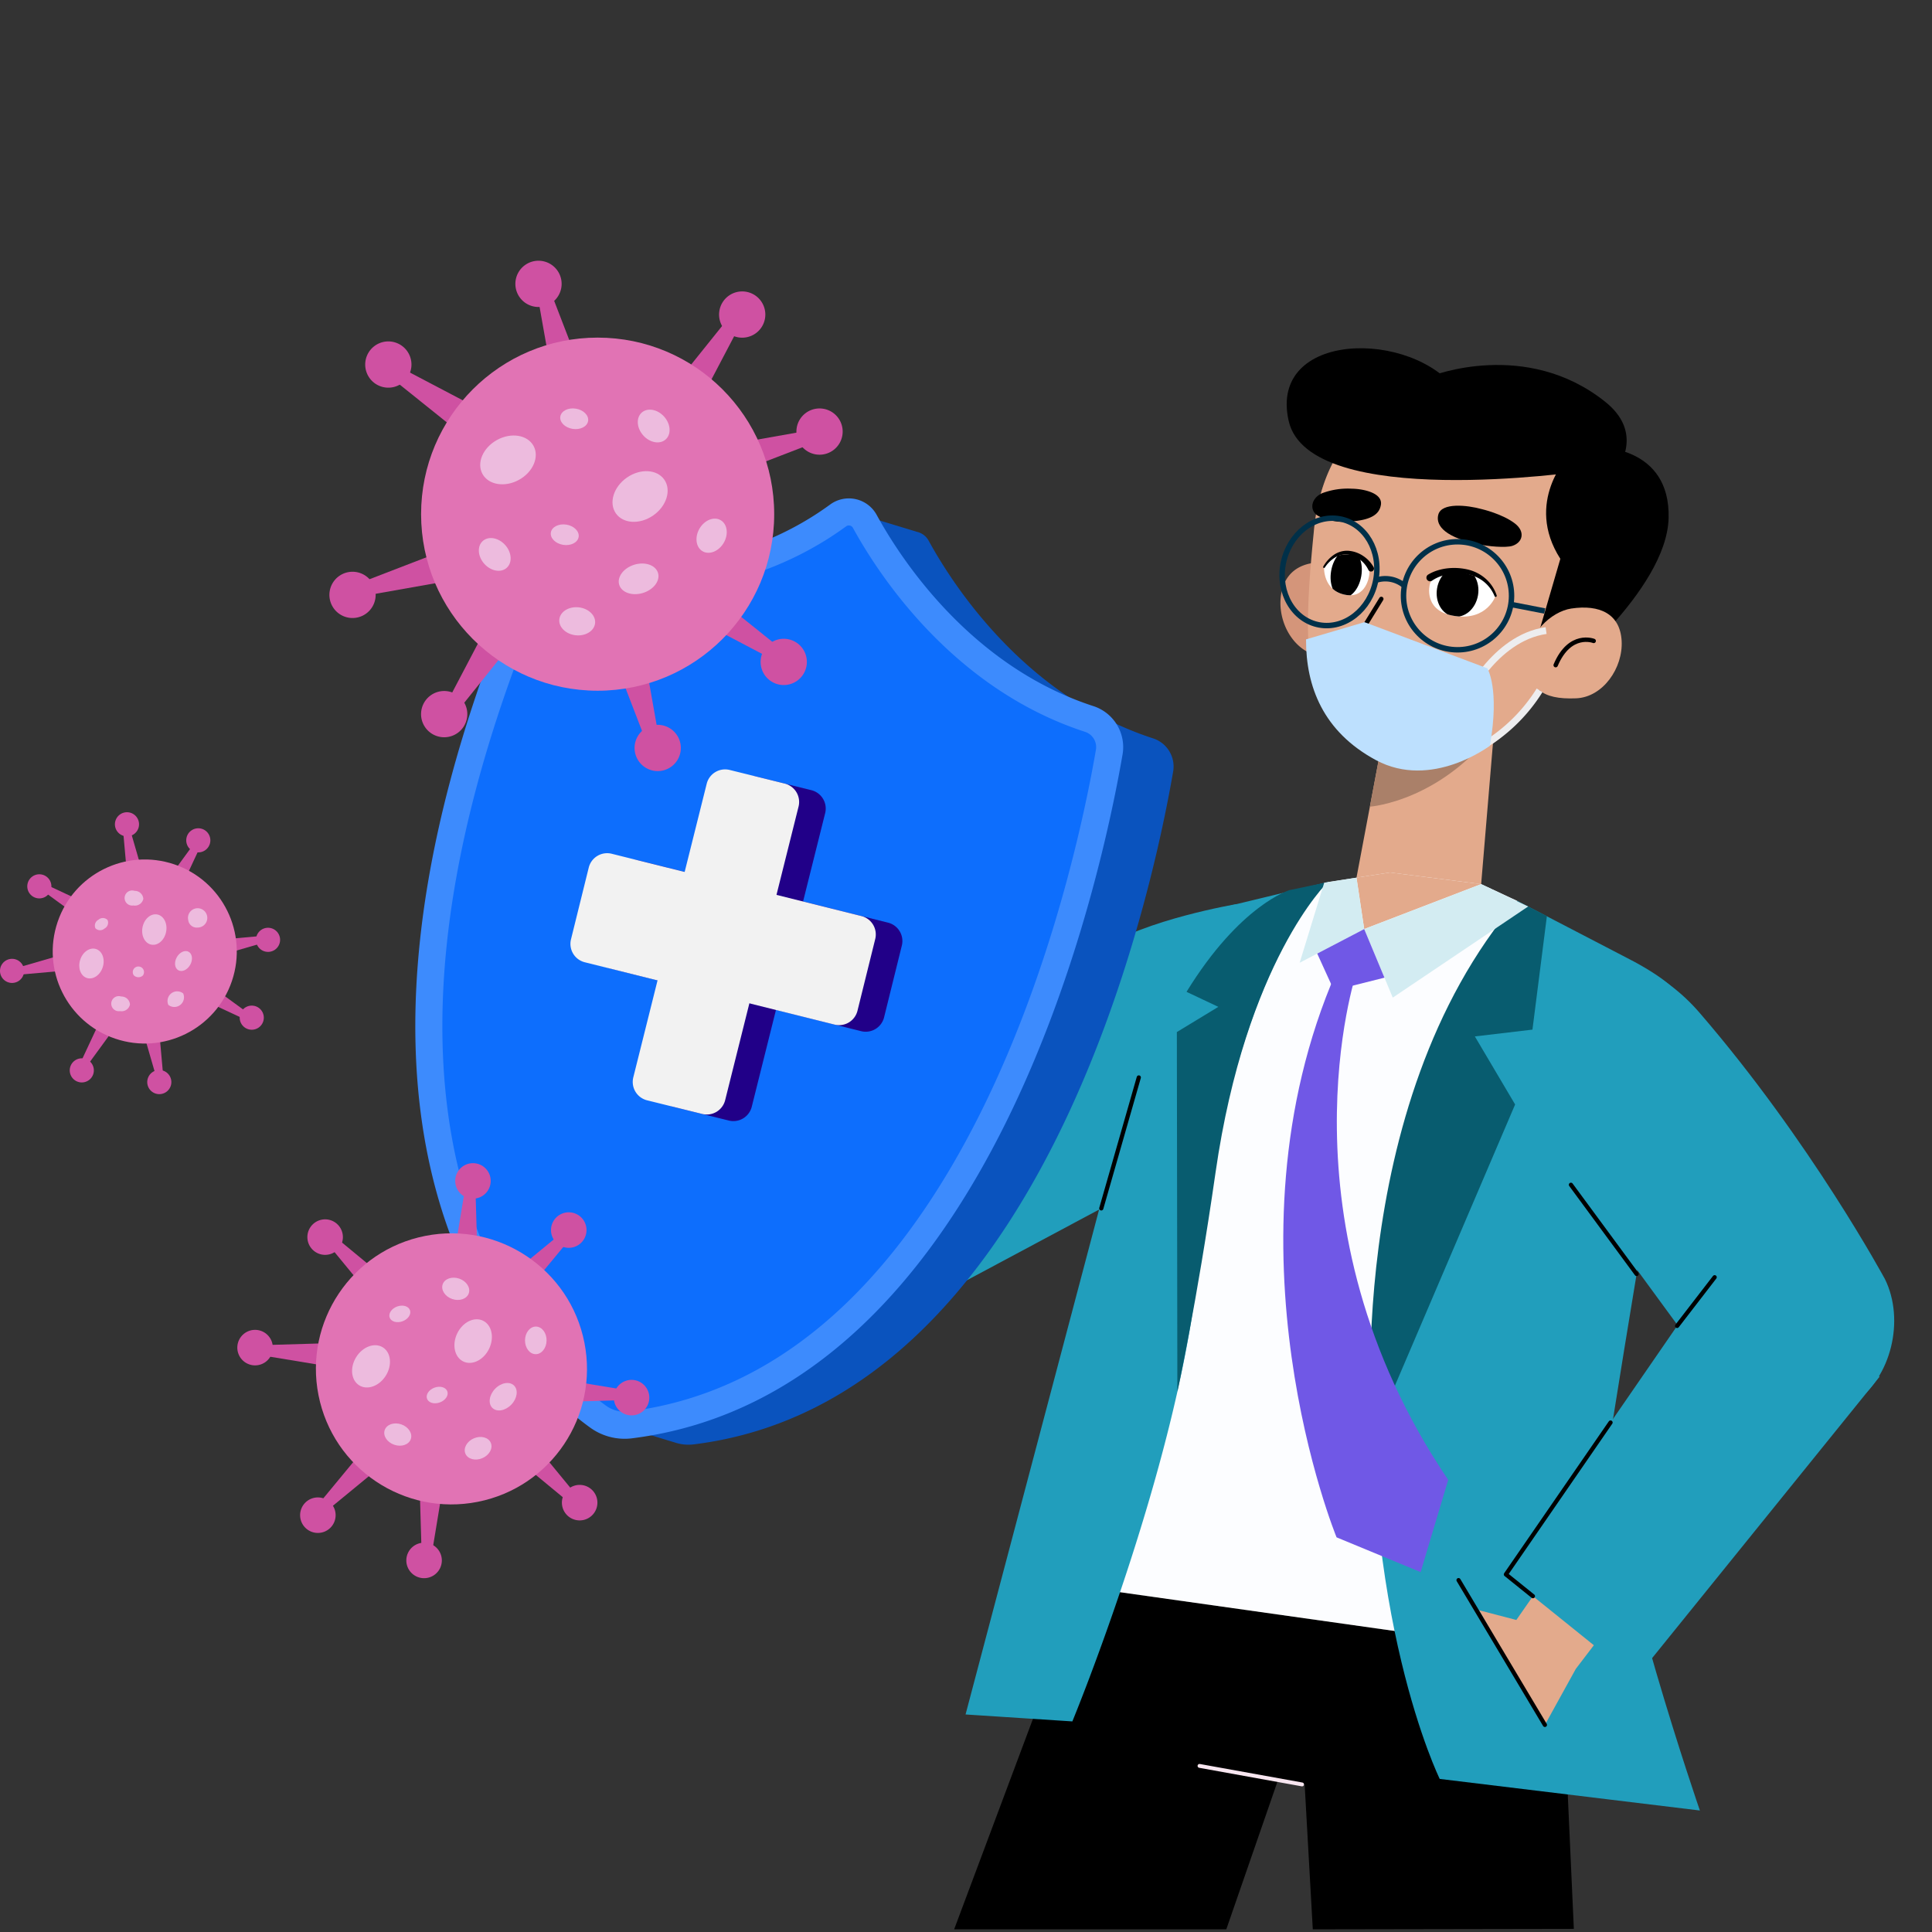 <svg id="OBJECTS" xmlns="http://www.w3.org/2000/svg" xmlns:xlink="http://www.w3.org/1999/xlink" viewBox="0 0 500 500"><rect x="0" y="0" width="500" height="500" fill="#333333" stroke="none"/><defs><style>.cls-1{fill:#fff;}.cls-10,.cls-12,.cls-15,.cls-2,.cls-21,.cls-7{fill:none;}.cls-2{stroke:#f8e6f0;}.cls-15,.cls-2,.cls-7{stroke-linecap:round;stroke-linejoin:round;}.cls-3{fill:#9d583b;}.cls-4{fill:#d4957a;}.cls-5{fill:#e3aa8c;}.cls-6{fill:#aa8069;}.cls-15,.cls-7{stroke:#000;}.cls-7{stroke-width:1.138px;}.cls-8{clip-path:url(#clip-path);}.cls-9{clip-path:url(#clip-path-2);}.cls-10{stroke:#ededef;stroke-width:1.765px;}.cls-10,.cls-12,.cls-21{stroke-miterlimit:10;}.cls-11{fill:#bde0fe;}.cls-12{stroke:#003049;stroke-width:1.41px;}.cls-13{fill:#fcfdff;}.cls-14{fill:#219ebc;}.cls-15{stroke-width:1.084px;}.cls-16{fill:#085c6f;}.cls-17{fill:#d3ecf2;}.cls-18{fill:#7058e6;}.cls-19{fill:#0a53be;}.cls-20{fill:#0d6efd;}.cls-21{stroke:#3d8bfd;stroke-width:7px;}.cls-22{fill:#210088;}.cls-23{fill:#f2f2f2;}.cls-24{fill:#cf51a2;}.cls-25{fill:#e173b4;}.cls-26{fill:#edbbde;}</style><clipPath id="clip-path"><path class="cls-1" d="M370.038,151.243s.861-4.968,9.25-2.879c7.531,1.876,7.779,5.826,7.779,5.826s-2.125,6.45-10.517,5.235S370.038,151.243,370.038,151.243Z"/></clipPath><clipPath id="clip-path-2"><path class="cls-1" d="M354.369,148.757s.821-4.836-5.122-5.237c-5.334-.359-6.584,3.227-6.584,3.227s-.351,5.945,5.352,7.155S354.369,148.757,354.369,148.757Z"/></clipPath></defs><polygon points="280.118 410.686 246.932 499.31 317.366 499.31 330.705 460.802 337.648 461.93 339.749 499.31 407.31 499.192 404.097 428.192 280.118 410.686"/><line class="cls-2" x1="336.974" y1="461.808" x2="310.432" y2="457.012"/><path class="cls-3" d="M420.594,145.946c-3.392,21.25-32.589,34.895-47.722,31.839-21.093-4.26-35.727-23.369-32.334-44.619A38.964,38.964,0,0,1,385.156,100.832C406.406,104.224,424.451,121.784,420.594,145.946Z"/><path class="cls-4" d="M355.863,160.891c-1.389,6.849-7.822,10.22-14.67,8.831s-10.937-9.554-9.548-16.403,7.484-8.732,14.333-7.343A12.653,12.653,0,0,1,355.863,160.891Z"/><polygon class="cls-5" points="387.681 176.786 383.323 228.808 351.057 227.139 359.642 181.63 387.681 176.786"/><path class="cls-6" d="M354.523,208.767s19.737-1.399,34.228-22.635l-30.429,2.495Z"/><path class="cls-5" d="M371.258,104.801s-27.565-3.491-31.25,32.864-.98,46.609,12.23,56.488c11.871,8.878,29.425,5.46,41.286-8.354a55.264,55.264,0,0,0,10.541-20.978l3.648-9.066S426.498,110.766,371.258,104.801Z"/><path d="M409.504,121.955s-70.703,10.342-75.998-13.027,32.077-23.841,43.776-7.569C377.281,101.359,402.552,106.441,409.504,121.955Z"/><path d="M406.158,118.026c-.232-.292-11.739,11.967-2.344,26.594l-5.662,19.42,4.216,2.614,9.46-11.037,3.847-24.101Z"/><path d="M370.466,97.321s24.428-9.716,44.917,6.626c16.124,12.86-7.735,28.985-7.735,28.985l-3.92-15.565-21.088-9.496Z"/><path d="M413.572,115.731s18.759-.412,18.261,18.367S402.538,175.77,402.538,175.77Z"/><path class="cls-5" d="M395.49,171.038c.404,6.976,3.258,10.064,12.411,9.684,6.982-.29,12.181-7.908,11.777-14.884s-5.671-9.451-13.038-8.351C401.509,158.253,395.085,164.062,395.49,171.038Z"/><path class="cls-7" d="M412.445,165.87s-6.155-2.443-9.839,6.27"/><polyline class="cls-7" points="357.482 155 351.943 163.986 356.179 167.305"/><path class="cls-1" d="M370.038,151.243s.861-4.968,9.25-2.879c7.531,1.876,7.779,5.826,7.779,5.826s-2.125,6.45-10.517,5.235S370.038,151.243,370.038,151.243Z"/><g class="cls-8"><path d="M382.503,154.068c-.602,3.529-3.459,5.979-6.382,5.473s-4.805-3.777-4.203-7.305,3.459-5.979,6.382-5.473S383.104,150.54,382.503,154.068Z"/></g><path d="M369.578,148.72a10.679,10.679,0,0,1,2.523-1.12,13.673,13.673,0,0,1,2.597-.527,15.565,15.565,0,0,1,5.206.328,10.73,10.73,0,0,1,4.617,2.399,9.957,9.957,0,0,1,2.826,4.304.292.292,0,0,1-.549.197l-.012-.03a9.262,9.262,0,0,0-2.846-3.787,9.672,9.672,0,0,0-4.294-1.901,14.022,14.022,0,0,0-4.735.013,12.053,12.053,0,0,0-2.26.617,9.203,9.203,0,0,0-1.977,1.023l-.048.035a.938.938,0,0,1-1.104-1.516C369.54,148.745,369.56,148.732,369.578,148.72Z"/><path class="cls-1" d="M354.369,148.757s.821-4.836-5.122-5.237c-5.334-.359-6.584,3.227-6.584,3.227s-.351,5.945,5.352,7.155S354.369,148.757,354.369,148.757Z"/><g class="cls-9"><path d="M344.497,147.754c-.589,3.433.679,6.515,2.832,6.885s4.377-2.113,4.967-5.546-.679-6.515-2.832-6.885S345.086,144.321,344.497,147.754Z"/></g><path d="M354.105,147.423a7.207,7.207,0,0,0-2.154-2.597,6.679,6.679,0,0,0-3.182-1.314,5.212,5.212,0,0,0-3.335.809,8.457,8.457,0,0,0-2.561,2.541l-.01.016a.239.239,0,0,1-.408-.248,9.03,9.03,0,0,1,2.575-2.917,6.076,6.076,0,0,1,3.807-1.18,7.892,7.892,0,0,1,3.826,1.262,8.498,8.498,0,0,1,2.831,2.981.767.767,0,0,1-1.334.757c-.009-.017-.018-.034-.026-.051Z"/><path d="M383.487,131.762s5.41,1.243,8.615,3.75c2.655,2.076,2.008,4.877-.698,5.754-1.677.544-6.227.177-9.213-.49-9.415-2.103-10.568-5.409-9.95-7.627C373.11,130.03,379.649,130.697,383.487,131.762Z"/><path d="M349.778,126.473a18.871,18.871,0,0,0-7.608,1.169c-2.687,1.201-3.262,3.929-1.637,5.439,1.007.936,4.407,1.992,6.826,1.965,7.87-.088,9.633-2.174,10.012-4.361C357.905,127.609,352.942,126.506,349.778,126.473Z"/><path class="cls-10" d="M382.869,193.552a43.73,43.73,0,0,0,15.573-14.894"/><path class="cls-10" d="M379.292,181.025c-.189.402,7.208-15.869,20.839-17.835"/><path class="cls-11" d="M338.001,165.467l15.123-4.455L384.911,172.956s3.282,5.19.669,20.032c0,0-15.064,11.484-29.472,3.737C342.435,189.373,337.951,177.68,338.001,165.467Z"/><circle class="cls-12" cx="377.206" cy="154.186" r="13.98" transform="translate(220.069 530.173) rotate(-89.551)"/><path class="cls-12" d="M356.04,150.192c-1.469,7.578-8.018,12.742-14.626,11.534s-10.775-8.331-9.306-15.91,8.018-12.742,14.626-11.534S357.509,142.613,356.04,150.192Z"/><path class="cls-12" d="M356.039,150.191a7.625,7.625,0,0,1,7.43,1.402"/><line class="cls-12" x1="391.005" y1="156.423" x2="399.78" y2="158.126"/><path class="cls-13" d="M359.712,225.798l-16.089,2.492c-23.336,9.743-40.527,19.894-43.406,40.25l-20.099,142.145,123.979,17.506.724-87.299,14.215-74.667c2.01-10.555-16.977-27.969-26.418-33.099l-9.295-4.319Z"/><path class="cls-14" d="M320.01,233.985s-23.544,3.942-35.221,11.725-86.534,57.455-86.534,57.455l14.864,48.007L285.012,312.73Z"/><path class="cls-14" d="M343.623,228.29l-30.531,7.363a14.342,14.342,0,0,0-11.005,10.679L249.884,443.703l27.64,1.798s26.799-64.807,32.343-115.203C318.742,249.623,343.623,228.29,343.623,228.29Z"/><line class="cls-15" x1="285.012" y1="312.73" x2="294.719" y2="278.844"/><path class="cls-16" d="M343.623,228.29l-9.908,2.073s-12.779,3.767-26.642,26.324l8.232,3.887-10.736,6.52.132,93.085s4.955-22.439,9.875-56.696C322.443,248.71,343.623,228.29,343.623,228.29Z"/><path class="cls-14" d="M392.617,233.127s-33.653,36.19-37.228,110.595,17.21,116.66,17.21,116.66l67.328,8.174S417.784,404.398,416.102,375.614c12.647-78.876,12.941-79.458,21.041-104.249,2.858-8.748.578-15.08-17.229-24.052Z"/><path class="cls-16" d="M392.617,233.127l7.717,3.953-3.737,29.384-14.906,1.761L392.112,285.838,355.169,372.259S347.003,286.402,392.617,233.127Z"/><path class="cls-14" d="M439.854,262.11c28.736,33.281,47.967,68.919,47.967,68.919,5.216,10.545,1.671,25.648-8.141,32.139h0c-11.495,7.604-29.157,5.504-35.616-6.671l-41.773-57.071c-6.527-12.304-8.738-42.574,3.819-48.599h0C418.216,245.019,431.08,251.948,439.854,262.11Z"/><line class="cls-15" x1="423.558" y1="329.704" x2="406.553" y2="306.617"/><polygon class="cls-5" points="407.818 431.905 416.805 420.131 399.613 408.935 392.425 419.248 382.79 416.737 399.818 446.403 407.818 431.905"/><line class="cls-15" x1="399.818" y1="446.403" x2="377.468" y2="408.935"/><polygon class="cls-14" points="486.439 356.28 423.252 434.453 389.725 407.454 443.84 328.917 486.439 356.28"/><polyline class="cls-15" points="416.807 368.149 389.725 407.454 396.719 413.086"/><line class="cls-15" x1="434.036" y1="343.146" x2="443.751" y2="330.548"/><polygon class="cls-5" points="383.323 228.808 353.053 240.441 351.057 227.139 359.712 225.798 383.323 228.808 383.323 228.808"/><polygon class="cls-17" points="353.053 240.441 360.445 258.182 395.487 234.597 383.323 228.808 353.053 240.441"/><polygon class="cls-17" points="353.053 240.441 336.353 249.158 342.709 228.432 351.057 227.139 353.053 240.441"/><polygon class="cls-18" points="353.053 240.441 340.898 246.786 345.23 256.3 358.294 253.02 353.053 240.441"/><path class="cls-18" d="M351.015,251.799s-21.343,64.43,23.778,131.189l-7.137,23.869L345.903,397.862s-30.996-75.413-.052-146.399Z"/><path class="cls-19" d="M298.373,191.079C265.267,180.277,246.678,151.52,240.336,139.93a4.62,4.62,0,0,0-3.142-2.314l.003-.008L220.863,132.645l-6.787,9.735-.487,6.742c-21.302,8.031-41.986,6.301-51.771,4.731a7.671,7.671,0,0,0-8.315,4.59c-49.343,118.4-17.262,177.652,5.223,201.918l-.584,7.938,16.541,5.026a11.136,11.136,0,0,0,4.789.487c90.749-11.157,118.721-142.643,124.146-174.177A7.652,7.652,0,0,0,298.373,191.079Z"/><path class="cls-20" d="M223.794,134.903c6.342,11.59,24.931,40.347,58.037,51.149a7.652,7.652,0,0,1,5.246,8.556c-5.424,31.533-33.396,163.02-124.145,174.177a11.692,11.692,0,0,1-8.251-2.239C137.798,354.325,76.744,297.909,136.961,153.416a7.671,7.671,0,0,1,8.315-4.59c12.844,2.061,44.468,4.417,71.62-15.423A4.697,4.697,0,0,1,223.794,134.903Z"/><path class="cls-21" d="M223.794,134.903c6.342,11.59,24.931,40.347,58.037,51.149a7.652,7.652,0,0,1,5.246,8.556c-5.424,31.533-33.396,163.02-124.145,174.177a11.692,11.692,0,0,1-8.251-2.239C137.798,354.325,76.744,297.909,136.961,153.416a7.671,7.671,0,0,1,8.315-4.59c12.844,2.061,44.468,4.417,71.62-15.423A4.697,4.697,0,0,1,223.794,134.903Z"/><path class="cls-22" d="M188.618,289.996l-14.256-3.528a4.904,4.904,0,0,1-3.583-5.939l18.996-75.98a4.904,4.904,0,0,1,5.939-3.583l14.256,3.528a4.904,4.904,0,0,1,3.583,5.939L194.557,286.413A4.904,4.904,0,0,1,188.618,289.996Z"/><path class="cls-22" d="M233.394,244.718,228.8,263.283a4.904,4.904,0,0,1-5.939,3.583L158.24,250.741a4.904,4.904,0,0,1-3.583-5.939l4.594-18.565a4.904,4.904,0,0,1,5.939-3.583l64.621,16.125A4.904,4.904,0,0,1,233.394,244.718Z"/><path class="cls-23" d="M181.735,288.292l-14.256-3.528a4.904,4.904,0,0,1-3.583-5.939l18.996-75.98a4.904,4.904,0,0,1,5.939-3.583l14.256,3.528a4.904,4.904,0,0,1,3.583,5.939l-18.996,75.98A4.904,4.904,0,0,1,181.735,288.292Z"/><path class="cls-23" d="M226.51,243.015,221.916,261.58a4.905,4.905,0,0,1-5.939,3.583L151.356,249.037a4.904,4.904,0,0,1-3.583-5.939l4.594-18.565a4.904,4.904,0,0,1,5.939-3.583l64.621,16.125A4.904,4.904,0,0,1,226.51,243.015Z"/><polygon class="cls-24" points="192.572 121.575 208.238 115.538 206.918 111.832 190.506 114.737 192.572 121.575"/><path class="cls-24" d="M211.177,117.605a5.985,5.985,0,1,1,6.834-4.995A5.985,5.985,0,0,1,211.177,117.605Z"/><polygon class="cls-24" points="187.227 155.957 200.322 166.465 197.938 169.595 183.183 161.846 187.227 155.957"/><path class="cls-24" d="M203.749,165.388a5.985,5.985,0,1,0,4.995,6.834A5.985,5.985,0,0,0,203.749,165.388Z"/><polygon class="cls-24" points="110.759 144.07 95.093 150.107 96.413 153.813 112.824 150.908 110.759 144.07"/><path class="cls-24" d="M92.154,148.041a5.985,5.985,0,1,1-6.834,4.995A5.985,5.985,0,0,1,92.154,148.041Z"/><polygon class="cls-24" points="116.104 109.688 103.009 99.181 105.393 96.05 120.147 103.8 116.104 109.688"/><path class="cls-24" d="M99.582,100.257a5.985,5.985,0,1,0-4.995-6.834A5.985,5.985,0,0,0,99.582,100.257Z"/><polygon class="cls-24" points="160.33 174.046 166.366 189.713 170.073 188.392 167.168 171.981 160.33 174.046"/><path class="cls-24" d="M164.3,192.651a5.985,5.985,0,1,1,4.995,6.834A5.985,5.985,0,0,1,164.3,192.651Z"/><polygon class="cls-24" points="130.3 169.213 119.792 182.308 116.662 179.924 124.412 165.17 130.3 169.213"/><path class="cls-24" d="M120.869,185.735a5.985,5.985,0,1,0-6.834,4.995A5.985,5.985,0,0,0,120.869,185.735Z"/><polygon class="cls-24" points="176.737 97.008 187.245 83.913 190.375 86.297 182.625 101.052 176.737 97.008"/><path class="cls-24" d="M186.168,80.487a5.985,5.985,0,1,0,6.834-4.995A5.985,5.985,0,0,0,186.168,80.487Z"/><polygon class="cls-24" points="149.247 92.988 143.211 77.321 139.504 78.642 142.409 95.053 149.247 92.988"/><path class="cls-24" d="M145.277,74.383a5.985,5.985,0,1,1-4.995-6.834A5.985,5.985,0,0,1,145.277,74.383Z"/><circle class="cls-25" cx="154.67" cy="133.066" r="45.692"/><path class="cls-26" d="M124.867,122.667c1.572,2.848,5.802,3.526,9.448,1.513,3.646-2.013,5.328-5.953,3.756-8.801-1.572-2.847-5.802-3.525-9.448-1.513C124.976,115.879,123.294,119.819,124.867,122.667Z"/><path class="cls-26" d="M181.832,142.669c1.737,1.007,4.19.021,5.48-2.203,1.29-2.224.926-4.843-.811-5.85-1.737-1.007-4.19-.021-5.48,2.203C179.732,139.043,180.096,141.662,181.832,142.669Z"/><path class="cls-26" d="M159.382,132.856c1.881,2.704,6.214,2.943,9.676.534,3.463-2.409,4.743-6.554,2.861-9.259-1.881-2.704-6.213-2.943-9.676-.534C158.78,126.007,157.5,130.152,159.382,132.856Z"/><path class="cls-26" d="M144.752,160.292c-.216,1.997,1.682,3.838,4.238,4.114s4.802-1.119,5.017-3.115-1.682-3.838-4.238-4.114C147.214,156.901,144.967,158.296,144.752,160.292Z"/><path class="cls-26" d="M131.128,146.964c1.502-1.332,1.337-3.971-.369-5.894-1.706-1.923-4.306-2.402-5.808-1.07-1.502,1.332-1.337,3.971.368,5.895C127.025,147.817,129.626,148.296,131.128,146.964Z"/><path class="cls-26" d="M172.263,113.738c1.502-1.332,1.337-3.971-.369-5.895-1.706-1.923-4.306-2.402-5.808-1.07-1.502,1.332-1.337,3.971.369,5.894C168.161,114.591,170.761,115.07,172.263,113.738Z"/><path class="cls-26" d="M145.01,107.798c-.233,1.445,1.189,2.876,3.174,3.195,1.985.319,3.783-.594,4.016-2.039.232-1.446-1.189-2.876-3.174-3.195C147.04,105.439,145.242,106.352,145.01,107.798Z"/><path class="cls-26" d="M160.252,151.346c.62,2.018,3.37,2.963,6.142,2.111,2.772-.852,4.516-3.179,3.896-5.197-.62-2.018-3.37-2.964-6.142-2.112C161.376,147.002,159.632,149.328,160.252,151.346Z"/><path class="cls-26" d="M142.562,137.81c-.232,1.446,1.189,2.876,3.174,3.195,1.985.319,3.783-.594,4.015-2.039.232-1.446-1.189-2.876-3.174-3.195C144.592,135.452,142.795,136.365,142.562,137.81Z"/><polygon class="cls-24" points="137.857 332.306 146.063 322.368 143.784 320.386 133.9 328.509 137.857 332.306"/><path class="cls-24" d="M148.807,322.643a4.595,4.595,0,1,1,2.69-5.915A4.595,4.595,0,0,1,148.807,322.643Z"/><polygon class="cls-24" points="147.23 357.318 159.946 359.415 159.531 362.407 146.742 362.779 147.23 357.318"/><path class="cls-24" d="M161.833,357.404a4.595,4.595,0,1,0,5.915,2.69A4.595,4.595,0,0,0,161.833,357.404Z"/><polygon class="cls-24" points="91.602 378.164 83.396 388.102 85.675 390.084 95.559 381.96 91.602 378.164"/><path class="cls-24" d="M80.652,387.826a4.595,4.595,0,1,1-2.69,5.915A4.595,4.595,0,0,1,80.652,387.826Z"/><polygon class="cls-24" points="82.229 353.152 69.512 351.055 69.928 348.063 82.716 347.69 82.229 353.152"/><path class="cls-24" d="M67.625,353.065a4.595,4.595,0,1,0-5.915-2.69A4.595,4.595,0,0,0,67.625,353.065Z"/><polygon class="cls-24" points="136.05 379.547 145.988 387.753 147.97 385.474 139.846 375.59 136.05 379.547"/><path class="cls-24" d="M145.712,390.497a4.595,4.595,0,1,1,5.915,2.69A4.595,4.595,0,0,1,145.712,390.497Z"/><polygon class="cls-24" points="114.142 387.623 112.045 400.34 109.053 399.925 108.68 387.136 114.142 387.623"/><path class="cls-24" d="M114.055,402.227a4.595,4.595,0,1,0-2.69,5.915A4.595,4.595,0,0,0,114.055,402.227Z"/><polygon class="cls-24" points="118.013 321.836 120.11 309.119 123.102 309.534 123.474 322.323 118.013 321.836"/><circle class="cls-24" cx="122.402" cy="305.62" r="4.595"/><polygon class="cls-24" points="98.11 329.499 88.172 321.293 86.19 323.572 94.314 333.456 98.11 329.499"/><path class="cls-24" d="M88.447,318.549a4.595,4.595,0,1,1-5.915-2.69A4.595,4.595,0,0,1,88.447,318.549Z"/><circle class="cls-25" cx="116.831" cy="354.266" r="35.075" transform="translate(-66.509 29.396) rotate(-11.187)"/><path class="cls-26" d="M92.978,358.534c2.124,1.313,5.209.173,6.89-2.546,1.681-2.72,1.322-5.989-.802-7.302-2.124-1.313-5.209-.173-6.89,2.546C90.495,353.952,90.854,357.221,92.978,358.534Z"/><path class="cls-26" d="M138.617,350.461c1.541.02,2.811-1.564,2.836-3.538s-1.204-3.588-2.745-3.608c-1.541-.02-2.811,1.564-2.836,3.538C135.847,348.826,137.076,350.441,138.617,350.461Z"/><path class="cls-26" d="M119.903,352.351c2.277,1.1,5.265-.372,6.673-3.287,1.409-2.916.704-6.17-1.573-7.271-2.277-1.1-5.265.372-6.673,3.287C116.922,347.996,117.627,351.251,119.903,352.351Z"/><path class="cls-26" d="M120.45,376.213c.608,1.417,2.57,1.934,4.384,1.156s2.791-2.557,2.183-3.973-2.57-1.934-4.384-1.156S119.842,374.797,120.45,376.213Z"/><path class="cls-26" d="M106.317,372.428c.503-1.457-.601-3.16-2.467-3.804-1.865-.644-3.785.015-4.288,1.472s.601,3.16,2.466,3.804C103.894,374.544,105.814,373.885,106.317,372.428Z"/><path class="cls-26" d="M121.32,334.711c.503-1.457-.601-3.16-2.467-3.804-1.865-.644-3.785.015-4.288,1.472-.503,1.457.601,3.16,2.467,3.804C118.897,336.827,120.817,336.168,121.32,334.711Z"/><path class="cls-26" d="M100.853,341.002c.389,1.054,1.878,1.476,3.327.942s2.307-1.822,1.918-2.876c-.389-1.054-1.878-1.476-3.327-.942S100.464,339.947,100.853,341.002Z"/><path class="cls-26" d="M127.449,364.392c1.175,1.116,3.37.713,4.904-.901,1.533-1.614,1.824-3.827.649-4.943-1.175-1.116-3.371-.713-4.904.901C126.565,361.062,126.274,363.276,127.449,364.392Z"/><path class="cls-26" d="M110.518,361.999c.389,1.055,1.879,1.476,3.327.942,1.448-.534,2.307-1.822,1.918-2.876-.389-1.055-1.878-1.476-3.326-.942C110.988,359.657,110.129,360.945,110.518,361.999Z"/><polygon class="cls-24" points="47.553 228.245 51.26 220.318 49.425 219.402 44.307 226.421 47.553 228.245"/><path class="cls-24" d="M53.11,220.033a3.12,3.12,0,1,1,.764-4.345A3.12,3.12,0,0,1,53.11,220.033Z"/><polygon class="cls-24" points="57.963 243.095 66.679 242.314 66.914 244.351 58.57 246.768 57.963 243.095"/><path class="cls-24" d="M67.577,240.672a3.12,3.12,0,1,0,4.345.764A3.12,3.12,0,0,0,67.577,240.672Z"/><polygon class="cls-24" points="24.935 266.247 21.228 274.173 23.063 275.089 28.181 268.07 24.935 266.247"/><path class="cls-24" d="M19.378,274.458a3.12,3.12,0,1,1-.764,4.345A3.12,3.12,0,0,1,19.378,274.458Z"/><polygon class="cls-24" points="14.525 251.396 5.809 252.177 5.574 250.14 13.918 247.723 14.525 251.396"/><path class="cls-24" d="M4.911,253.82a3.12,3.12,0,1,0-4.345-.764A3.12,3.12,0,0,0,4.911,253.82Z"/><polygon class="cls-24" points="54.389 259.607 62.316 263.314 63.231 261.479 56.212 256.361 54.389 259.607"/><path class="cls-24" d="M62.6,265.164a3.12,3.12,0,1,1,4.345.764A3.12,3.12,0,0,1,62.6,265.164Z"/><polygon class="cls-24" points="41.359 268.637 42.14 277.353 40.103 277.588 37.686 269.244 41.359 268.637"/><path class="cls-24" d="M43.782,278.252a3.12,3.12,0,1,0-.764,4.345A3.12,3.12,0,0,0,43.782,278.252Z"/><polygon class="cls-24" points="32.73 224.732 31.949 216.016 33.986 215.781 36.403 224.125 32.73 224.732"/><path class="cls-24" d="M30.307,215.117a3.12,3.12,0,1,0,.764-4.345A3.12,3.12,0,0,0,30.307,215.117Z"/><polygon class="cls-24" points="20.948 233.15 13.021 229.443 12.105 231.278 19.124 236.396 20.948 233.15"/><path class="cls-24" d="M12.736,227.593a3.12,3.12,0,1,1-4.345-.764A3.12,3.12,0,0,1,12.736,227.593Z"/><circle class="cls-25" cx="37.461" cy="246.252" r="23.815" transform="translate(-207.775 202.636) rotate(-71.266)"/><path class="cls-26" d="M22.506,253.109c1.619.502,3.454-.771,4.097-2.844.643-2.073-.148-4.161-1.767-4.664-1.619-.502-3.454.771-4.097,2.844C20.095,250.518,20.886,252.606,22.506,253.109Z"/><path class="cls-26" d="M51.136,240.05a2.5,2.5,0,1,0-2.418-1.906A2.211,2.211,0,0,0,51.136,240.05Z"/><path class="cls-26" d="M39.156,244.471c1.684.337,3.398-1.138,3.829-3.294.431-2.156-.585-4.176-2.269-4.512-1.684-.337-3.398,1.138-3.829,3.294C36.456,242.115,37.472,244.135,39.156,244.471Z"/><path class="cls-26" d="M43.568,260.065a2.5,2.5,0,0,0,3.838-2.968,2.5,2.5,0,0,0-3.838,2.968Z"/><path class="cls-26" d="M33.634,259.977a2.21,2.21,0,0,0-2.268-2.082,1.953,1.953,0,1,0-.301,3.778A2.21,2.21,0,0,0,33.634,259.977Z"/><path class="cls-26" d="M37.091,232.635a2.21,2.21,0,0,0-2.268-2.082,1.953,1.953,0,1,0-.301,3.778A2.21,2.21,0,0,0,37.091,232.635Z"/><path class="cls-26" d="M24.705,240.246a1.702,1.702,0,0,0,2.347.054,1.703,1.703,0,0,0,.772-2.217,1.703,1.703,0,0,0-2.347-.054A1.703,1.703,0,0,0,24.705,240.246Z"/><path class="cls-26" d="M46.161,251.105c.962.534,2.337-.104,3.071-1.425.734-1.321.549-2.825-.413-3.36-.962-.534-2.337.104-3.071,1.425C45.014,249.067,45.199,250.571,46.161,251.105Z"/><path class="cls-26" d="M34.624,252.408a1.703,1.703,0,0,0,2.347.054,1.452,1.452,0,1,0-2.347-.054Z"/></svg>